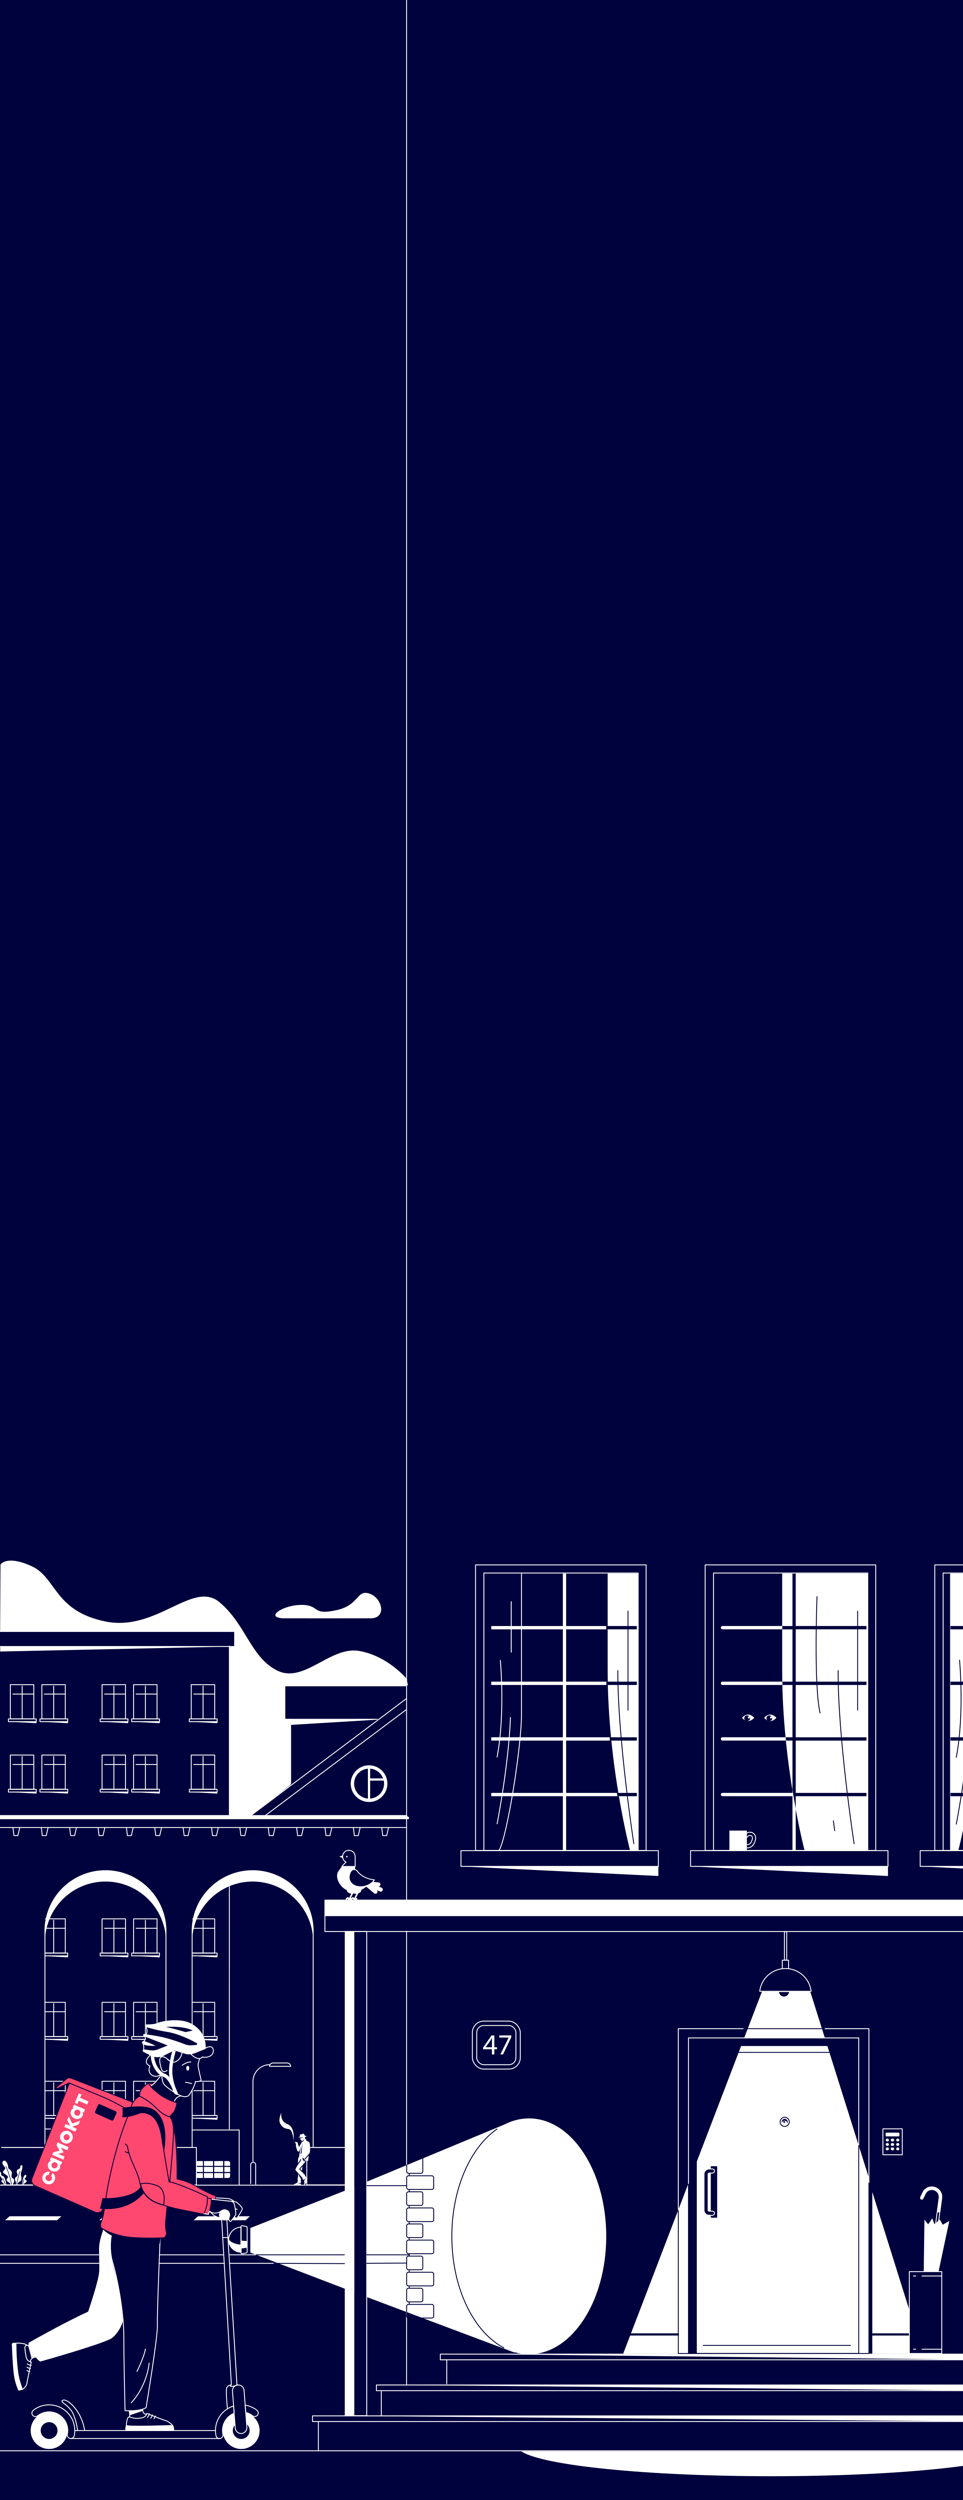 <svg id="Layer_1" data-name="Layer 1" xmlns="http://www.w3.org/2000/svg" xmlns:xlink="http://www.w3.org/1999/xlink" viewBox="0 0 1098.52 2851"><defs><style>.cls-1,.cls-11,.cls-3,.cls-6,.cls-8{fill:none;}.cls-2{fill:#00023d;}.cls-3,.cls-8{stroke:#fff;}.cls-3,.cls-6{stroke-linecap:round;stroke-linejoin:round;}.cls-4{fill:#fff;}.cls-5{clip-path:url(#clip-path);}.cls-11,.cls-6{stroke:#00023d;}.cls-7{clip-path:url(#clip-path-2);}.cls-11,.cls-8{stroke-miterlimit:10;}.cls-9{clip-path:url(#clip-path-4);}.cls-10{clip-path:url(#clip-path-6);}.cls-12{fill:#ff486f;}.cls-13{clip-path:url(#clip-path-11);}</style><clipPath id="clip-path"><rect class="cls-1" x="-1096.48" y="1771" width="2195" height="1080"/></clipPath><clipPath id="clip-path-2"><polygon class="cls-1" points="642.08 1794.41 642.08 1854.25 560.38 1854.25 560.38 1858.03 642.08 1858.03 642.08 1917.68 560.38 1917.68 560.38 1921.46 642.08 1921.46 642.08 1981.11 560.38 1981.11 560.38 1984.88 642.08 1984.88 642.08 2044.53 560.38 2044.53 560.38 2048.31 642.08 2048.31 642.08 2109.72 645.79 2109.72 645.79 2048.31 727.49 2048.31 727.49 2044.53 645.79 2044.53 645.79 1984.88 727.49 1984.88 727.49 1981.11 645.79 1981.11 645.79 1921.46 727.49 1921.46 727.49 1917.68 645.79 1917.68 645.79 1858.03 727.49 1858.03 727.49 1854.25 645.79 1854.25 645.79 1794.41 642.08 1794.41"/></clipPath><clipPath id="clip-path-4"><path class="cls-1" d="M904,1794.41v59.85H824.2a1.89,1.89,0,1,0,0,3.78H904v59.65H824.2a1.89,1.89,0,1,0,0,3.78H904v59.65H824.2a1.89,1.89,0,1,0,0,3.78H904v59.65H824.2a1.89,1.89,0,1,0,0,3.78H904v61.41h3.7v-61.41h81.7v-3.78h-81.7v-59.65h81.7v-3.78h-81.7v-59.65h81.7v-3.78h-81.7V1858h81.7v-3.78h-81.7v-59.85Z"/></clipPath><clipPath id="clip-path-6"><path class="cls-1" d="M1084.24,2048.31h14.28v-3.78h-14.28Zm0-63.43h14.28v-3.78h-14.28Zm0-63.43h14.28v-3.78h-14.28Zm0-63.43h14.28v-3.78h-14.28Z"/></clipPath><clipPath id="clip-path-11"><rect class="cls-1" x="-1096.48" y="1172" width="2195" height="1679"/></clipPath></defs><title>1Artboard 1</title><rect class="cls-2" width="1098.52" height="2851"/><rect class="cls-3" x="11.8" y="2188.17" width="26.74" height="39.02"/><rect class="cls-3" x="9.62" y="2227.21" width="31.7" height="3.13"/><line class="cls-3" x1="14.67" y1="2198.91" x2="38.27" y2="2198.91"/><line class="cls-3" x1="25.28" y1="2226.98" x2="25.28" y2="2189.76"/><polygon class="cls-4" points="41.61 2232.08 41.61 2230.34 9.62 2230.34 41.61 2232.08"/><rect class="cls-3" x="47.75" y="2188.17" width="26.74" height="39.02"/><rect class="cls-3" x="45.57" y="2227.21" width="31.7" height="3.13"/><line class="cls-3" x1="50.63" y1="2198.91" x2="74.22" y2="2198.91"/><line class="cls-3" x1="61.23" y1="2226.98" x2="61.23" y2="2189.76"/><polygon class="cls-4" points="77.56 2232.08 77.56 2230.34 45.58 2230.34 77.56 2232.08"/><rect class="cls-3" x="116.43" y="2188.17" width="26.74" height="39.02"/><rect class="cls-3" x="114.25" y="2227.21" width="31.7" height="3.13"/><line class="cls-3" x1="119.3" y1="2198.91" x2="142.9" y2="2198.91"/><line class="cls-3" x1="129.91" y1="2226.98" x2="129.91" y2="2189.76"/><polygon class="cls-4" points="146.24 2232.08 146.24 2230.34 114.25 2230.34 146.24 2232.08"/><rect class="cls-3" x="152.39" y="2188.17" width="26.74" height="39.02"/><rect class="cls-3" x="150.21" y="2227.21" width="31.7" height="3.13"/><line class="cls-3" x1="155.26" y1="2198.91" x2="178.85" y2="2198.91"/><line class="cls-3" x1="165.87" y1="2226.98" x2="165.87" y2="2189.76"/><polygon class="cls-4" points="182.2 2232.08 182.2 2230.34 150.21 2230.34 182.2 2232.08"/><rect class="cls-3" x="218.16" y="2188.17" width="26.74" height="39.02"/><rect class="cls-3" x="215.98" y="2227.21" width="31.7" height="3.13"/><line class="cls-3" x1="221.03" y1="2198.91" x2="244.62" y2="2198.91"/><line class="cls-3" x1="231.64" y1="2226.98" x2="231.64" y2="2189.76"/><polygon class="cls-4" points="247.96 2232.08 247.96 2230.34 215.98 2230.34 247.96 2232.08"/><rect class="cls-3" x="11.8" y="2283.34" width="26.74" height="39.02"/><rect class="cls-3" x="9.62" y="2322.38" width="31.7" height="3.14"/><line class="cls-3" x1="14.67" y1="2294.08" x2="38.27" y2="2294.08"/><line class="cls-3" x1="25.28" y1="2322.15" x2="25.28" y2="2284.93"/><polygon class="cls-4" points="41.61 2327.26 41.61 2325.52 9.62 2325.52 41.61 2327.26"/><rect class="cls-3" x="47.75" y="2283.34" width="26.74" height="39.02"/><rect class="cls-3" x="45.57" y="2322.38" width="31.7" height="3.14"/><line class="cls-3" x1="50.63" y1="2294.08" x2="74.22" y2="2294.08"/><line class="cls-3" x1="61.23" y1="2322.15" x2="61.23" y2="2284.93"/><polygon class="cls-4" points="77.56 2327.26 77.56 2325.52 45.58 2325.52 77.56 2327.26"/><rect class="cls-3" x="116.43" y="2283.34" width="26.74" height="39.02"/><rect class="cls-3" x="114.25" y="2322.38" width="31.7" height="3.14"/><line class="cls-3" x1="119.3" y1="2294.08" x2="142.9" y2="2294.08"/><line class="cls-3" x1="129.91" y1="2322.15" x2="129.91" y2="2284.93"/><polygon class="cls-4" points="146.24 2327.26 146.24 2325.52 114.25 2325.52 146.24 2327.26"/><rect class="cls-3" x="152.39" y="2283.34" width="26.74" height="39.02"/><rect class="cls-3" x="150.21" y="2322.38" width="31.7" height="3.14"/><line class="cls-3" x1="155.26" y1="2294.08" x2="178.85" y2="2294.08"/><line class="cls-3" x1="165.87" y1="2322.15" x2="165.87" y2="2284.93"/><polygon class="cls-4" points="182.2 2327.26 182.2 2325.52 150.21 2325.52 182.2 2327.26"/><rect class="cls-3" x="218.16" y="2283.34" width="26.74" height="39.02"/><rect class="cls-3" x="215.98" y="2322.38" width="31.7" height="3.14"/><line class="cls-3" x1="221.03" y1="2294.08" x2="244.62" y2="2294.08"/><line class="cls-3" x1="231.64" y1="2322.15" x2="231.64" y2="2284.93"/><polygon class="cls-4" points="247.96 2327.26 247.96 2325.52 215.98 2325.52 247.96 2327.26"/><rect class="cls-3" x="11.8" y="2373.37" width="26.74" height="39.02"/><rect class="cls-3" x="9.62" y="2412.41" width="31.7" height="3.13"/><line class="cls-3" x1="14.67" y1="2384.11" x2="38.27" y2="2384.11"/><line class="cls-3" x1="25.28" y1="2412.18" x2="25.28" y2="2374.96"/><polygon class="cls-4" points="41.61 2417.28 41.61 2415.55 9.62 2415.55 41.61 2417.28"/><rect class="cls-3" x="47.75" y="2373.37" width="26.74" height="39.02"/><rect class="cls-3" x="45.57" y="2412.41" width="31.7" height="3.13"/><line class="cls-3" x1="50.63" y1="2384.11" x2="74.22" y2="2384.11"/><line class="cls-3" x1="61.23" y1="2412.18" x2="61.23" y2="2374.96"/><polygon class="cls-4" points="77.56 2417.28 77.56 2415.55 45.58 2415.55 77.56 2417.28"/><rect class="cls-3" x="116.43" y="2373.37" width="26.74" height="39.02"/><rect class="cls-3" x="114.25" y="2412.41" width="31.7" height="3.13"/><line class="cls-3" x1="119.3" y1="2384.11" x2="142.9" y2="2384.11"/><line class="cls-3" x1="129.91" y1="2412.18" x2="129.91" y2="2374.96"/><polygon class="cls-4" points="146.24 2417.28 146.24 2415.55 114.25 2415.55 146.24 2417.28"/><rect class="cls-3" x="152.39" y="2373.37" width="26.74" height="39.02"/><rect class="cls-3" x="150.21" y="2412.41" width="31.7" height="3.13"/><line class="cls-3" x1="155.26" y1="2384.11" x2="178.85" y2="2384.11"/><line class="cls-3" x1="165.87" y1="2412.18" x2="165.87" y2="2374.96"/><polygon class="cls-4" points="182.2 2417.28 182.2 2415.55 150.21 2415.55 182.2 2417.28"/><rect class="cls-3" x="218.16" y="2373.37" width="26.74" height="39.02"/><rect class="cls-3" x="215.98" y="2412.41" width="31.7" height="3.13"/><line class="cls-3" x1="221.03" y1="2384.11" x2="244.62" y2="2384.11"/><line class="cls-3" x1="231.64" y1="2412.18" x2="231.64" y2="2374.96"/><polygon class="cls-4" points="247.96 2417.28 247.96 2415.55 215.98 2415.55 247.96 2417.28"/><rect class="cls-2" x="199.96" y="2182.76" width="19.45" height="237.52"/><rect class="cls-2" x="5.48" y="2182.76" width="45.93" height="237.52"/><g class="cls-5"><path class="cls-2" d="M559.94,2110h9.43s25.51-97.18,25.51-204.71V1794.34H559.94Z"/><polygon class="cls-4" points="991.7 2485.22 924.3 2271.11 869.08 2271.37 710.84 2684.16 991.7 2684.16 991.7 2485.22"/><polygon class="cls-4" points="995.05 2684.16 1052.93 2684.16 995.05 2499.63 995.05 2684.16"/><rect class="cls-2" x="672.8" y="2660.85" width="101.63" height="2.47"/><rect class="cls-2" x="994.73" y="2660.85" width="101.63" height="2.47"/><rect class="cls-2" x="785.36" y="2323.97" width="9.5" height="359.84"/><rect class="cls-2" x="785.36" y="2323.76" width="193.94" height="9.42"/><path class="cls-4" d="M463.94,1914.39S442,1888,409.32,1882.61s-62.68,37.61-93.12,22.39-35.37-52.38-65.81-77.9-71.63,34-130.28,21.94-55.52-50.14-84.17-63.12S.58,1784.11.58,1784.11l-.45,76.08,267.72.48v17h-6.27v192.6h25.07l44.77-35V1960.5l-6.27-.45V1922H465.28Z"/><path class="cls-4" d="M322.92,1845.45c1.41.08,81,0,99.83,0s13.43-23.28-1.34-28.2-11.19,13-37.16,18.8-20.59-3.13-33.58-5.37c-22.06-3.8-51.48,13.43-27.76,14.77"/><path class="cls-2" d="M898,2419.64a2.89,2.89,0,1,1-2.89-2.89,2.89,2.89,0,0,1,2.89,2.89"/><path class="cls-4" d="M728.12,2110H718.7s-25.51-97.18-25.51-204.71V1794.34h34.94Z"/><rect class="cls-3" x="525.82" y="2110.4" width="225.19" height="17.94"/><polygon class="cls-4" points="751.01 2128.34 525.82 2128.34 751.01 2139.3 751.01 2128.34"/><rect class="cls-3" x="370.65" y="2166.74" width="983.5" height="35.88"/><path class="cls-3" d="M925.28,2270.76a29.54,29.54,0,0,0-58.64,0Z"/><polyline class="cls-3" points="785.36 2490.77 785.36 2323.97 979.58 2323.97 979.58 2460.41"/><polyline class="cls-6" points="979.58 2446.74 979.58 2683.81 785.36 2683.81 785.36 2490.77"/><polyline class="cls-3" points="940.38 2313.42 991.19 2313.42 991.19 2489.69"/><line class="cls-6" x1="847.69" y1="2313.42" x2="940.38" y2="2313.42"/><polyline class="cls-3" points="773.76 2519.43 773.76 2313.42 847.69 2313.42"/><rect class="cls-2" x="551.98" y="1793.81" width="7.78" height="316.42"/><rect class="cls-3" x="551.98" y="1793.81" width="175.98" height="316.42"/><rect class="cls-3" x="542.47" y="1784.53" width="194.55" height="325.7"/><rect class="cls-3" x="1007.16" y="2427.62" width="22.08" height="29.57"/><path class="cls-4" d="M1025.25,2436.21H1011a.68.68,0,0,1-.68-.68v-2.88a.68.68,0,0,1,.68-.68h14.25a.68.68,0,0,1,.68.68v2.88a.68.68,0,0,1-.68.68"/><path class="cls-4" d="M1012.55,2442h-.65a1.58,1.58,0,0,1,0-3.15h.65a1.58,1.58,0,0,1,0,3.15"/><path class="cls-4" d="M1012.55,2447h-.65a1.58,1.58,0,0,1,0-3.15h.65a1.58,1.58,0,0,1,0,3.15"/><path class="cls-4" d="M1012.55,2452.09h-.65a1.58,1.58,0,0,1,0-3.15h.65a1.58,1.58,0,0,1,0,3.15"/><path class="cls-4" d="M1018.48,2442h-.65a1.58,1.58,0,1,1,0-3.15h.65a1.58,1.58,0,0,1,0,3.15"/><path class="cls-4" d="M1018.48,2447h-.65a1.58,1.58,0,1,1,0-3.15h.65a1.58,1.58,0,0,1,0,3.15"/><path class="cls-4" d="M1018.48,2452.09h-.65a1.58,1.58,0,1,1,0-3.15h.65a1.58,1.58,0,0,1,0,3.15"/><path class="cls-4" d="M1024.41,2442h-.65a1.58,1.58,0,0,1,0-3.15h.65a1.58,1.58,0,0,1,0,3.15"/><path class="cls-4" d="M1024.41,2447h-.65a1.58,1.58,0,0,1,0-3.15h.65a1.58,1.58,0,0,1,0,3.15"/><path class="cls-4" d="M1024.41,2452.09h-.65a1.58,1.58,0,0,1,0-3.15h.65a1.58,1.58,0,0,1,0,3.15"/><path class="cls-6" d="M895.14,2414.42a5.22,5.22,0,1,0,5.22,5.22A5.22,5.22,0,0,0,895.14,2414.42Zm0,8.11a2.89,2.89,0,1,1,2.89-2.89A2.89,2.89,0,0,1,895.14,2422.53Z"/><path class="cls-2" d="M812.72,2526.17h-3.82a5.82,5.82,0,0,1-5.81-5.81v-41.14a5.82,5.82,0,0,1,5.81-5.81h3.82a2.33,2.33,0,0,1,0,4.66h-3.82a1.16,1.16,0,0,0-1.16,1.15v41.14a1.16,1.16,0,0,0,1.16,1.15h3.82a2.33,2.33,0,0,1,0,4.66"/><path class="cls-2" d="M810.32,2473.13v-2.4a1,1,0,0,1,1-1h6.27a1,1,0,0,1,1,1v57.73a1,1,0,0,1-1,1h-6.27a1,1,0,0,1-1-1v-2.25"/><path class="cls-3" d="M812.72,2526.17h-3.82a5.82,5.82,0,0,1-5.81-5.81v-41.14a5.82,5.82,0,0,1,5.81-5.81h3.82a2.33,2.33,0,0,1,0,4.66h-3.82a1.16,1.16,0,0,0-1.16,1.15v41.14a1.16,1.16,0,0,0,1.16,1.15h3.82a2.33,2.33,0,0,1,0,4.66Z"/><path class="cls-3" d="M810.32,2473.13v-2.4a1,1,0,0,1,1-1h6.27a1,1,0,0,1,1,1v57.73a1,1,0,0,1-1,1h-6.27a1,1,0,0,1-1-1v-2.25"/><line class="cls-3" x1="810.32" y1="2520.93" x2="810.32" y2="2478.09"/><path class="cls-3" d="M1067.14,2549.3H1067a1.51,1.51,0,0,1-1.4-1.51,1.5,1.5,0,0,1,.06-.44c.28-1.61,2.36-16.81,5.63-41a8.38,8.38,0,0,0-15.89-4.67l-2.5,5.33a1.5,1.5,0,1,1-2.72-1.27l2.5-5.33a11.38,11.38,0,0,1,21.58,6.34c-1,7.45-2.4,17.76-3.56,26.2-.58,4.23-1.1,8-1.48,10.69-.19,1.36-.35,2.45-.46,3.2C1068.56,2548.16,1068.39,2549.3,1067.14,2549.3Zm1.45-1.52h0Z"/><polygon class="cls-4" points="1070.59 2590.57 1082.88 2532.73 1075.36 2537 1072.1 2530.98 1065.83 2536.24 1063.57 2529.72 1058.8 2536.49 1054.54 2531.23 1053.72 2590.57 1070.59 2590.57"/><path class="cls-4" d="M1064,2496.93a8.37,8.37,0,0,1,7.32,9.43c-.82,6.09-1.57,11.61-2.23,16.49h3c.78-5.71,1.55-11.45,2.18-16.09a11.38,11.38,0,0,0-21.58-6.34l-2.5,5.33a1.5,1.5,0,1,0,2.72,1.27l2.5-5.33a8.39,8.39,0,0,1,8.57-4.77"/><rect class="cls-2" x="1037.32" y="2590.44" width="36.99" height="93.37"/><rect class="cls-3" x="1037.32" y="2590.44" width="36.99" height="93.37"/><line class="cls-3" x1="1051.78" y1="2595.44" x2="1074.1" y2="2595.44"/><line class="cls-3" x1="1051.78" y1="2678.96" x2="1074.1" y2="2678.96"/><line class="cls-3" x1="1044.51" y1="2595.44" x2="1042" y2="2595.44"/><line class="cls-3" x1="1044.51" y1="2678.96" x2="1042" y2="2678.96"/><rect class="cls-3" x="502.26" y="2684.54" width="766.56" height="6.47"/><rect class="cls-3" x="429.37" y="2719.73" width="786.56" height="6.47"/><rect class="cls-3" x="356.47" y="2754.93" width="786.56" height="6.47"/><polygon class="cls-4" points="1101.83 2690.75 523.23 2684.28 1101.83 2684.28 1101.83 2690.75"/><polygon class="cls-4" points="1100.25 2725.94 429.36 2719.47 1100.25 2719.47 1100.25 2725.94"/><polygon class="cls-4" points="1100.35 2761.14 356.47 2754.67 1100.35 2754.67 1100.35 2761.14"/><path class="cls-2" d="M888.64,2271.62a5.75,5.75,0,0,0,11.43,0"/><polyline class="cls-3" points="899.52 2244.84 899.52 2235.34 892.39 2235.34 892.39 2244.84"/><rect class="cls-3" x="894.81" y="2202.83" width="2.61" height="32.38"/><rect class="cls-3" x="393.79" y="2202.61" width="24.55" height="552.17"/><polygon class="cls-4" points="727.49 1858.03 727.49 1854.25 645.79 1854.25 645.79 1794.41 642.08 1794.41 642.08 1854.25 560.38 1854.25 560.38 1858.03 642.08 1858.03 642.08 1917.68 560.38 1917.68 560.38 1921.46 642.08 1921.46 642.08 1981.11 560.38 1981.11 560.38 1984.88 642.08 1984.88 642.08 2044.53 560.38 2044.53 560.38 2048.31 642.08 2048.31 642.08 2109.72 645.79 2109.72 645.79 2048.31 727.49 2048.31 727.49 2044.53 645.79 2044.53 645.79 1984.88 727.49 1984.88 727.49 1981.11 645.79 1981.11 645.79 1921.46 727.49 1921.46 727.49 1917.68 645.79 1917.68 645.79 1858.03 727.49 1858.03"/><line class="cls-3" x1="363.17" y1="2794.54" x2="363.17" y2="2761.35"/><line class="cls-3" x1="509.65" y1="2718.32" x2="509.65" y2="2690.99"/><line class="cls-3" x1="434.96" y1="2754.47" x2="434.96" y2="2727.14"/><path class="cls-3" d="M896.52,2244.83h0Z"/><line class="cls-3" x1="-3.62" y1="2794.76" x2="1141.34" y2="2794.76"/><path class="cls-4" d="M594.51,2795.3c24,16.17,142.82,28.46,285.76,28.46S1142,2811.48,1166,2795.3Z"/><path class="cls-4" d="M394.73,2164.64l1.54-1.14a.9.9,0,0,1,1.2.12l.8.87h0c.29-.61.85-1.8,1.42-3,.48-1,.88-1.78,1.18-2.35.55-1.05.81-1.54,1.44-1.54a.9.9,0,0,1,.59,1.57c-.33.5-1.5,2.86-2.65,5.29h.7a.9.9,0,0,1,0,1.8h-3.19a.9.9,0,0,1-.84-.59l-.24-.27-.89.66a.9.9,0,1,1-1.07-1.44"/><path class="cls-4" d="M400.55,2164.64l1.54-1.14a.9.9,0,0,1,1.2.12l.8.87h0c.29-.61.85-1.8,1.42-3,.48-1,.88-1.78,1.18-2.35.56-1.05.81-1.54,1.44-1.54a.9.9,0,0,1,.59,1.57c-.33.5-1.5,2.86-2.65,5.29h.7a.9.9,0,1,1,0,1.8h-3.19a.89.89,0,0,1-.84-.59l-.24-.27-.89.66a.9.9,0,0,1-1.26-.18.9.9,0,0,1,.19-1.26"/><path class="cls-4" d="M395.47,2155c0,2.52,2.79,4.56,6.24,4.56s6.24-2,6.24-4.56-2.79-4.56-6.24-4.56-6.24,2-6.24,4.56"/><path class="cls-4" d="M399.8,2155c0,2.52,2.79,4.56,6.24,4.56s6.24-2,6.24-4.56-2.79-4.56-6.24-4.56-6.24,2-6.24,4.56"/><path class="cls-4" d="M385.73,2134.48a50.76,50.76,0,0,1,9-11,7.13,7.13,0,1,1,10.38-6.35v15.16l12.78,12.78,13.94,1.55a2.33,2.33,0,0,1-.05,4.65l3.42,1.35a2.33,2.33,0,1,1-1.71,4.34l-3.62-1.42a2.33,2.33,0,0,1-3.17,3.42l-8.93-7.5a23.24,23.24,0,0,1-15.33,5.52c-12.58,0-21.2-15.06-16.74-22.49"/><polygon class="cls-4" points="392.47 2119.41 386.92 2117.24 392.27 2115.35 392.47 2119.41"/><path class="cls-2" d="M390,2128.46a51.38,51.38,0,0,1,4.74-5,7.13,7.13,0,1,1,10.38-6.35v11.32Z"/><path class="cls-4" d="M394.78,2117.17a.85.85,0,1,0,.85-.85.86.86,0,0,0-.85.85"/><path class="cls-2" d="M419,2150c-8.32,3.47-17.26,1.05-19.95-5.4-1.43-3.43-.81-7.31,1.34-10.71a4.28,4.28,0,0,1,7-.29c4.38,5.75,11.55,9.28,19.78,10.13A19.47,19.47,0,0,1,419,2150"/><path class="cls-3" d="M390,2128.46a51.38,51.38,0,0,1,4.74-5,7.13,7.13,0,1,1,10.38-6.35v11.32Z"/><path class="cls-3" d="M419,2150c-8.32,3.47-17.26,1.05-19.95-5.4-1.43-3.43-.81-7.31,1.34-10.71a4.28,4.28,0,0,1,7-.29c4.38,5.75,11.55,9.28,19.78,10.13A19.47,19.47,0,0,1,419,2150Z"/><path class="cls-3" d="M392.56,2448.86H357.24V2202.25a69,69,0,1,0-138.07,0v246.61H189.33V2202.25a69,69,0,1,0-138.07,0v246.61H3.18"/><path class="cls-4" d="M189.39,2214.66a69,69,0,0,0-138.07,0v-12.41a69,69,0,0,1,138.07,0v12.41"/><path class="cls-4" d="M357.29,2214.66a69,69,0,0,0-138.07,0v-12.41a69,69,0,0,1,138.07,0v12.41"/><line class="cls-3" x1="-0.82" y1="2084.03" x2="463.69" y2="2084.03"/><line class="cls-3" x1="-0.82" y1="2070.71" x2="463.69" y2="2070.71"/><rect class="cls-3" x="184.27" y="2448.86" width="39.77" height="42.71"/><polyline class="cls-3" points="393.72 2491.57 349.97 2491.57 349.97 2448.86 393.72 2448.86"/><polyline class="cls-3" points="1.65 2448.86 55.4 2448.86 55.4 2491.57 1.65 2491.57"/><polyline class="cls-3" points="14.73 2084.03 15.91 2093.23 20.4 2093.23 22.52 2084.03"/><polyline class="cls-3" points="47.09 2084.03 48.27 2093.23 52.76 2093.23 54.88 2084.03"/><polyline class="cls-3" points="79.45 2084.03 80.63 2093.23 85.12 2093.23 87.24 2084.03"/><polyline class="cls-3" points="111.81 2084.03 112.99 2093.23 117.48 2093.23 119.6 2084.03"/><polyline class="cls-3" points="144.17 2084.03 145.35 2093.23 149.84 2093.23 151.96 2084.03"/><polyline class="cls-3" points="176.54 2084.03 177.72 2093.23 182.2 2093.23 184.32 2084.03"/><polyline class="cls-3" points="208.9 2084.03 210.08 2093.23 214.56 2093.23 216.69 2084.03"/><polyline class="cls-3" points="241.26 2084.03 242.44 2093.23 246.92 2093.23 249.05 2084.03"/><polyline class="cls-3" points="273.62 2084.03 274.8 2093.23 279.28 2093.23 281.41 2084.03"/><polyline class="cls-3" points="305.98 2084.03 307.16 2093.23 311.64 2093.23 313.77 2084.03"/><polyline class="cls-3" points="338.34 2084.03 339.52 2093.23 344.01 2093.23 346.13 2084.03"/><polyline class="cls-3" points="370.7 2084.03 371.88 2093.23 376.37 2093.23 378.49 2084.03"/><polyline class="cls-3" points="403.06 2084.03 404.24 2093.23 408.73 2093.23 410.85 2084.03"/><polyline class="cls-3" points="435.42 2084.03 436.61 2093.23 441.09 2093.23 443.21 2084.03"/><path class="cls-4" d="M466.06,2071.93a2.38,2.38,0,0,1-1.28-.77,2.46,2.46,0,0,1-.43-.61,1.56,1.56,0,0,1-.16-.67H0v4.61H466.47v-2.55a1.74,1.74,0,0,1-.41,0"/><line class="cls-3" x1="0.19" y1="2491.86" x2="392.83" y2="2491.86"/><line class="cls-3" x1="0.19" y1="2571.31" x2="392.83" y2="2571.31"/><line class="cls-3" x1="0.19" y1="2581" x2="392.83" y2="2581"/><line class="cls-3" x1="418.39" y1="2571.31" x2="462.58" y2="2571.31"/><line class="cls-3" x1="418.39" y1="2581" x2="462.56" y2="2581"/><polyline class="cls-3" points="0.17 1860.44 267.66 1860.44 267.66 1877.59 -0.31 1877.59"/><line class="cls-3" x1="261.64" y1="2069.73" x2="261.64" y2="1876.97"/><line class="cls-3" x1="261.6" y1="2427.84" x2="261.64" y2="2144.6"/><polyline class="cls-3" points="219.37 2428.97 272.82 2428.97 272.82 2491.6"/><line class="cls-3" x1="189.1" y1="2427.8" x2="51.68" y2="2427.8"/><line class="cls-3" x1="286.86" y1="2069.79" x2="463.14" y2="1937.38"/><line class="cls-3" x1="302.59" y1="2070.4" x2="463.14" y2="1949.79"/><line class="cls-3" x1="331.55" y1="2034.21" x2="331.55" y2="1961.38"/><polyline class="cls-3" points="430.34 1960.55 324.93 1960.55 324.93 1922.48 462.62 1922.48"/><path class="cls-4" d="M421,2013.1A20.9,20.9,0,1,0,441.9,2034,20.89,20.89,0,0,0,421,2013.1M419.69,2051a17.1,17.1,0,0,1,0-34.09Zm2.56-34.1A17.11,17.11,0,0,1,437,2028H422.25Zm0,34.11v-20.5h15.51a17.1,17.1,0,0,1-15.51,20.5"/><polygon class="cls-4" points="328.43 2531.87 387.62 2531.87 392.62 2527.34 333.43 2527.34 328.43 2531.87"/><polygon class="cls-4" points="463.93 2527.35 452.32 2527.35 447.33 2531.87 463.93 2531.87 463.93 2527.35"/><polygon class="cls-4" points="220.9 2531.87 280.1 2531.87 285.09 2527.34 225.9 2527.34 220.9 2531.87"/><polygon class="cls-4" points="113.38 2531.87 172.57 2531.87 177.57 2527.34 118.38 2527.34 113.38 2531.87"/><polygon class="cls-4" points="5.86 2531.87 65.05 2531.87 70.05 2527.34 10.85 2527.34 5.86 2531.87"/><rect class="cls-4" x="370.65" y="2167.08" width="983.5" height="17.97"/><rect class="cls-4" x="393.79" y="2202.61" width="10.36" height="552.17"/><polyline class="cls-6" points="991.19 2489.48 991.19 2683.81 773.76 2683.81 773.76 2521.11"/></g><g class="cls-7"><path class="cls-2" d="M498.28,2110h9.43s25.51-97.18,25.51-204.71V1794.34H498.28Z"/><path class="cls-2" d="M726.47,2110H717s-25.51-97.18-25.51-204.71V1794.34h34.94Z"/></g><g class="cls-5"><path class="cls-6" d="M723,2102.48s-18.62-121.24-18.21-197.38"/><line class="cls-6" x1="716.38" y1="1950.21" x2="716.38" y2="1837.24"/><path class="cls-8" d="M567,2080.14s13.24-67,15.31-122.07"/><line class="cls-8" x1="583.14" y1="1884.41" x2="583.14" y2="1826.07"/><path class="cls-8" d="M570.72,1893.1s5.79,61.24-3.73,110.9"/><path class="cls-4" d="M990.06,2110h-72.3s-25.51-97.18-25.51-204.71V1794.34h97.81Z"/><rect class="cls-3" x="787.75" y="2110.4" width="225.19" height="17.94"/><polygon class="cls-4" points="1012.94 2128.34 787.75 2128.34 1012.94 2139.3 1012.94 2128.34"/><rect class="cls-3" x="813.91" y="1793.81" width="175.98" height="316.42"/><rect class="cls-3" x="804.4" y="1784.53" width="194.55" height="325.7"/><path class="cls-4" d="M989.42,1858v-3.78h-81.7v-59.84H904v59.84H824.2a1.89,1.89,0,0,0,0,3.78H904v59.65H824.2a1.89,1.89,0,0,0,0,3.78H904v59.65H824.2a1.89,1.89,0,0,0,0,3.78H904v59.65H824.2a1.89,1.89,0,0,0,0,3.78H904v61.41h3.7v-61.41h81.7v-3.78h-81.7v-59.65h81.7v-3.78h-81.7v-59.65h81.7v-3.78h-81.7V1858Z"/></g><g class="cls-9"><path class="cls-2" d="M988.4,2110H917.89s-25.51-97.18-25.51-204.71V1794.34h96Z"/></g><g class="cls-5"><path class="cls-6" d="M974.29,2102.48s-18.62-121.24-18.21-197.38"/><line class="cls-6" x1="978.31" y1="1950.21" x2="978.31" y2="1837.24"/><path class="cls-4" d="M1083.8,2110h9.43s25.51-97.18,25.51-204.71V1794.34H1083.8Z"/><rect class="cls-3" x="1049.68" y="2110.4" width="225.19" height="17.94"/><polygon class="cls-4" points="1274.87 2128.34 1049.68 2128.34 1274.87 2139.3 1274.87 2128.34"/><rect class="cls-2" x="1075.84" y="1793.81" width="7.78" height="316.42"/><rect class="cls-3" x="1075.85" y="1793.81" width="175.98" height="316.42"/><rect class="cls-3" x="1066.33" y="1784.53" width="194.55" height="325.7"/><polygon class="cls-4" points="1251.35 1858.03 1251.35 1854.25 1169.65 1854.25 1169.65 1794.41 1165.94 1794.41 1165.94 1854.25 1084.24 1854.25 1084.24 1858.03 1165.94 1858.03 1165.94 1917.68 1084.24 1917.68 1084.24 1921.46 1165.94 1921.46 1165.94 1981.11 1084.24 1981.11 1084.24 1984.88 1165.94 1984.88 1165.94 2044.53 1084.24 2044.53 1084.24 2048.31 1165.94 2048.31 1165.94 2109.72 1169.65 2109.72 1169.65 2048.31 1251.35 2048.31 1251.35 2044.53 1169.65 2044.53 1169.65 1984.88 1251.35 1984.88 1251.35 1981.11 1169.65 1981.11 1169.65 1921.46 1251.35 1921.46 1251.35 1917.68 1169.65 1917.68 1169.65 1858.03 1251.35 1858.03"/></g><g class="cls-10"><path class="cls-2" d="M1083.8,2110h9.43s25.51-97.18,25.51-204.71V1794.34H1083.8Z"/></g><path class="cls-6" d="M1090.86,2080.14s13.24-67,15.31-122.07"/><path class="cls-6" d="M1094.59,1893.1s5.79,61.24-3.73,110.9"/><line class="cls-6" x1="970.2" y1="2674.6" x2="802.26" y2="2674.6"/><line class="cls-6" x1="970.2" y1="2340.43" x2="802.26" y2="2340.43"/><path class="cls-6" d="M932,1820.67s-3.94,99.82,3.44,132.77"/><line class="cls-6" x1="950.69" y1="2076.37" x2="952.16" y2="2087.68"/><rect class="cls-4" x="832.05" y="2087.51" width="19.91" height="22.75"/><path class="cls-3" d="M852.21,2107.27a11.37,11.37,0,0,1-1.92-.17l.61-3.6c3.91.66,6.41-1.72,7.43-7.07a2.93,2.93,0,0,0-4.87-2.64l-3.33,3.08-2.48-2.69,3.33-3.08a6.58,6.58,0,0,1,10.94,6C860.68,2103.67,857.19,2107.27,852.21,2107.27Z"/><path class="cls-4" d="M14.79,2491.12H13.53c-.85-4.23-3.16-14.48-6.72-21l-.27.15-.27.15c3.49,6.41,5.77,16.47,6.63,20.74h-.84a4.7,4.7,0,0,0-1.58-2.23c-1.59-1-3.67-2.09-2.75-3.93s2.34-2.25.41-4-5.84-3.09-4.34-5.18,2.67-2.5,2-3.92-4.59-4.85-2.42-7.26,5.34,1.59,5.84,5.76.92,2.17,3.17,4.76.33,4.59.84,7.1,2.58,1.17,2.92,4.34c.28,2.63-1.33,2.63-1.38,4.57"/><path class="cls-4" d="M24.52,2483.87c.16,3.43-1.34,3.17-3.17,4.59a3.2,3.2,0,0,0-1.23,2.65h-.69c.47-5.2,3.65-15.09,3.69-15.2l-.09,0-.21-.08-.29-.09c-.14.45-3.27,10.14-3.72,15.39H18a3.69,3.69,0,0,0,.15-2.57c-.5-1.75-1.59-2.92-.84-4.76s3.51-1.84,2.59-4.35-1.75-4.51,1.42-5.92.83-3.34,2.84-4.34,1.67,2.75.25,7-.08,4.26.09,7.68"/><path class="cls-4" d="M7.21,2491.12H6.36l-.19-.59a1,1,0,0,0,0-.13c0-.12-.08-.24-.12-.37a38.06,38.06,0,0,0-2.36-5.44v0c-.3-.62-.52-1-.55-1.1l-.07,0,0-.05-.15.15-.27.14a57,57,0,0,1,3.17,7.36H4.88l-.48-.56c-2.17-2.5-3.92-3.59-2.42-4s.5-1.59-1.83-5.26-.92-5.76.5-4.35,0,2.92,1.42,4.09,2-.25,3.42,3.34a31.8,31.8,0,0,1,1.74,6.74"/><path class="cls-4" d="M29.1,2489a12.32,12.32,0,0,0-2.37,2.15H26c.54-2.28,1.62-5.49,1.64-5.53l-.29-.1-.29-.1c-.06.18-1.16,3.42-1.68,5.73h-.48a59.87,59.87,0,0,1,1.56-7.33c1-3.26,3-5.1,3.51-2.93s-2.92,3.26-1.17,4.59,2.5,1.75.34,3.51"/><rect class="cls-4" x="86.17" y="2471.03" width="10.38" height="5.78"/><rect class="cls-4" x="97.76" y="2471.03" width="10.38" height="5.78"/><rect class="cls-4" x="86.17" y="2464.36" width="10.38" height="5.47"/><rect class="cls-4" x="74.75" y="2464.36" width="10.21" height="5.47"/><rect class="cls-4" x="74.75" y="2471.03" width="10.21" height="5.78"/><rect class="cls-4" x="66.65" y="2471.03" width="6.89" height="5.78"/><path class="cls-4" d="M125.39,2464.36H121v5.47h6.58v-3.26a2.2,2.2,0,0,0-2.2-2.2"/><rect class="cls-4" x="109.43" y="2471.03" width="10.22" height="5.78"/><rect class="cls-4" x="97.76" y="2464.36" width="10.38" height="5.47"/><path class="cls-4" d="M73.54,2478.09H66.65v3.37a2.2,2.2,0,0,0,2.2,2.2h4.69Z"/><path class="cls-4" d="M73.54,2464.36H68.85a2.2,2.2,0,0,0-2.2,2.2v3.26h6.89Z"/><rect class="cls-4" x="121.01" y="2471.03" width="6.58" height="5.78"/><path class="cls-4" d="M121,2478.09v5.57h4.38a2.2,2.2,0,0,0,2.2-2.2v-3.37Z"/><rect class="cls-4" x="109.43" y="2464.36" width="10.22" height="5.47"/><rect class="cls-4" x="86.17" y="2478.09" width="10.38" height="5.57"/><rect class="cls-4" x="109.43" y="2478.09" width="10.22" height="5.57"/><rect class="cls-4" x="74.75" y="2478.09" width="10.21" height="5.57"/><rect class="cls-4" x="97.76" y="2478.09" width="10.38" height="5.57"/><rect class="cls-4" x="223.74" y="2471.03" width="7.7" height="5.78"/><rect class="cls-4" x="232.65" y="2471.03" width="10.38" height="5.78"/><rect class="cls-4" x="223.74" y="2464.36" width="7.7" height="5.47"/><path class="cls-4" d="M260.29,2464.36h-4.38v5.47h6.58v-3.26a2.2,2.2,0,0,0-2.2-2.2"/><rect class="cls-4" x="244.32" y="2471.03" width="10.22" height="5.78"/><rect class="cls-4" x="232.65" y="2464.36" width="10.38" height="5.47"/><rect class="cls-4" x="255.91" y="2471.03" width="6.58" height="5.78"/><path class="cls-4" d="M255.91,2478.09v5.57h4.38a2.2,2.2,0,0,0,2.2-2.2v-3.37Z"/><rect class="cls-4" x="244.32" y="2464.36" width="10.22" height="5.47"/><rect class="cls-4" x="223.74" y="2478.09" width="7.7" height="5.57"/><rect class="cls-4" x="244.32" y="2478.09" width="10.22" height="5.57"/><rect class="cls-4" x="232.65" y="2478.09" width="10.38" height="5.57"/><rect class="cls-3" x="11.8" y="1921.12" width="26.74" height="39.02"/><rect class="cls-3" x="9.62" y="1960.16" width="31.7" height="3.13"/><line class="cls-3" x1="14.67" y1="1931.85" x2="38.27" y2="1931.85"/><line class="cls-3" x1="25.28" y1="1959.93" x2="25.28" y2="1922.71"/><polygon class="cls-4" points="41.61 1965.03 41.61 1963.29 9.62 1963.29 41.61 1965.03"/><rect class="cls-3" x="47.75" y="1921.12" width="26.74" height="39.02"/><rect class="cls-3" x="45.57" y="1960.16" width="31.7" height="3.13"/><line class="cls-3" x1="50.63" y1="1931.85" x2="74.22" y2="1931.85"/><line class="cls-3" x1="61.23" y1="1959.93" x2="61.23" y2="1922.71"/><polygon class="cls-4" points="77.56 1965.03 77.56 1963.29 45.58 1963.29 77.56 1965.03"/><rect class="cls-3" x="116.43" y="1921.12" width="26.74" height="39.02"/><rect class="cls-3" x="114.25" y="1960.16" width="31.7" height="3.13"/><line class="cls-3" x1="119.3" y1="1931.85" x2="142.9" y2="1931.85"/><line class="cls-3" x1="129.91" y1="1959.93" x2="129.91" y2="1922.71"/><polygon class="cls-4" points="146.24 1965.03 146.24 1963.29 114.25 1963.29 146.24 1965.03"/><rect class="cls-3" x="152.39" y="1921.12" width="26.74" height="39.02"/><rect class="cls-3" x="150.21" y="1960.16" width="31.7" height="3.13"/><line class="cls-3" x1="155.26" y1="1931.85" x2="178.85" y2="1931.85"/><line class="cls-3" x1="165.87" y1="1959.93" x2="165.87" y2="1922.71"/><polygon class="cls-4" points="182.2 1965.03 182.2 1963.29 150.21 1963.29 182.2 1965.03"/><rect class="cls-3" x="218.16" y="1921.12" width="26.74" height="39.02"/><rect class="cls-3" x="215.98" y="1960.16" width="31.7" height="3.13"/><line class="cls-3" x1="221.03" y1="1931.85" x2="244.62" y2="1931.85"/><line class="cls-3" x1="231.64" y1="1959.93" x2="231.64" y2="1922.71"/><polygon class="cls-4" points="247.96 1965.03 247.96 1963.29 215.98 1963.29 247.96 1965.03"/><rect class="cls-3" x="11.8" y="2001.39" width="26.74" height="39.02"/><rect class="cls-3" x="9.62" y="2040.43" width="31.7" height="3.13"/><line class="cls-3" x1="14.67" y1="2012.13" x2="38.27" y2="2012.13"/><line class="cls-3" x1="25.28" y1="2040.2" x2="25.28" y2="2002.98"/><polygon class="cls-4" points="41.61 2045.31 41.61 2043.57 9.62 2043.57 41.61 2045.31"/><rect class="cls-3" x="47.75" y="2001.39" width="26.74" height="39.02"/><rect class="cls-3" x="45.57" y="2040.43" width="31.7" height="3.13"/><line class="cls-3" x1="50.63" y1="2012.13" x2="74.22" y2="2012.13"/><line class="cls-3" x1="61.23" y1="2040.2" x2="61.23" y2="2002.98"/><polygon class="cls-4" points="77.56 2045.31 77.56 2043.57 45.58 2043.57 77.56 2045.31"/><rect class="cls-3" x="116.43" y="2001.39" width="26.74" height="39.02"/><rect class="cls-3" x="114.25" y="2040.43" width="31.7" height="3.13"/><line class="cls-3" x1="119.3" y1="2012.13" x2="142.9" y2="2012.13"/><line class="cls-3" x1="129.91" y1="2040.2" x2="129.91" y2="2002.98"/><polygon class="cls-4" points="146.24 2045.31 146.24 2043.57 114.25 2043.57 146.24 2045.31"/><rect class="cls-3" x="152.39" y="2001.39" width="26.74" height="39.02"/><rect class="cls-3" x="150.21" y="2040.43" width="31.7" height="3.13"/><line class="cls-3" x1="155.26" y1="2012.13" x2="178.85" y2="2012.13"/><line class="cls-3" x1="165.87" y1="2040.2" x2="165.87" y2="2002.98"/><polygon class="cls-4" points="182.2 2045.31 182.2 2043.57 150.21 2043.57 182.2 2045.31"/><rect class="cls-3" x="218.16" y="2001.39" width="26.74" height="39.02"/><rect class="cls-3" x="215.98" y="2040.43" width="31.7" height="3.13"/><line class="cls-3" x1="221.03" y1="2012.13" x2="244.62" y2="2012.13"/><line class="cls-3" x1="231.64" y1="2040.2" x2="231.64" y2="2002.98"/><polygon class="cls-4" points="247.96 2045.31 247.96 2043.57 215.98 2043.57 247.96 2045.31"/><path class="cls-3" d="M286,2490v-21.39a2.82,2.82,0,1,1,5.65,0v22.2"/><path class="cls-3" d="M307.87,2354.42h0a19.31,19.31,0,0,0-19.31,19.31v91"/><path class="cls-3" d="M331.51,2356.33h-24a3.79,3.79,0,0,1,3.8-3.79h16.43A3.8,3.8,0,0,1,331.51,2356.33Z"/><polygon class="cls-4" points="0.24 1883.31 261.58 1877.68 0.24 1877.68 0.24 1883.31"/><polygon class="cls-4" points="331.27 1967.01 430.96 1960.99 331.27 1960.99 331.27 1967.01"/><line class="cls-3" x1="419" y1="2492.48" x2="463.96" y2="2492.48"/><path class="cls-4" d="M561.14,2342.77v-5.9H551.06v-1.93l9.67-13.84h3.17v13.48h3v2.3h-3v5.9Zm0-8.21v-7.24q0-1.7.1-3.4h-.1c-.67,1.27-1.2,2.2-1.8,3.2l-5.3,7.37v.07Z"/><polygon class="cls-4" points="583.25 2321.09 583.25 2323.02 573.81 2342.77 570.77 2342.77 580.18 2323.59 580.18 2323.52 569.57 2323.52 569.57 2321.09 583.25 2321.09"/><line class="cls-6" x1="393.14" y1="2608.55" x2="393.14" y2="2498.37"/><rect class="cls-2" x="498.18" y="2660.85" width="178.63" height="2.47"/><line class="cls-3" x1="463.78" y1="2177.38" x2="463.78" y2="-4"/><line class="cls-3" x1="463.78" y1="2638.62" x2="463.78" y2="2202.21"/><line class="cls-3" x1="463.78" y1="2719.17" x2="463.78" y2="2635.31"/><rect class="cls-3" x="538.83" y="2304.79" width="54.69" height="54.69" rx="13.07" ry="13.07"/><rect class="cls-3" x="543.83" y="2309.79" width="44.69" height="44.69" rx="8.07" ry="8.07"/><path class="cls-8" d="M594.88,1794.34v160.37c0,37.65-16.39,139.75-25.51,155.29"/><g class="cls-5"><path class="cls-4" d="M691.55,2550.21c0,74.28-39.43,134.49-88.06,134.49s-88.06-60.21-88.06-134.49,39.43-134.49,88.06-134.49,88.06,60.21,88.06,134.49"/><path class="cls-4" d="M584.69,2418.82l-166.05,69v131.74l168.23,63.2,30.4-74.93c22.55-125.3-32.58-189-32.58-189"/><polygon class="cls-4" points="404.19 2493.88 285.55 2540.75 285.55 2568.73 404.19 2614.07 404.19 2493.88"/><path class="cls-6" d="M574.73,2677.37c-34.52-18.2-59.31-68.26-59.31-127.15,0-54.35,21.11-101.16,51.49-122.37"/><rect class="cls-6" x="463.89" y="2627.83" width="30.85" height="15.55" rx="2.07" ry="2.07"/><rect class="cls-6" x="463.89" y="2609.42" width="18.41" height="15.55" rx="2.07" ry="2.07"/><line class="cls-6" x1="466.81" y1="2625.11" x2="466.81" y2="2627.44"/><line class="cls-6" x1="466.81" y1="2643.57" x2="466.81" y2="2645.89"/><rect class="cls-6" x="463.89" y="2591.16" width="30.85" height="15.56" rx="2.07" ry="2.07"/><rect class="cls-6" x="463.89" y="2572.76" width="18.41" height="15.55" rx="2.07" ry="2.07"/><line class="cls-6" x1="466.81" y1="2588.45" x2="466.81" y2="2590.77"/><line class="cls-6" x1="466.81" y1="2606.9" x2="466.81" y2="2609.23"/><rect class="cls-6" x="463.89" y="2554.5" width="30.85" height="15.55" rx="2.07" ry="2.07"/><path class="cls-6" d="M466,2536.09h14.26a2.07,2.07,0,0,1,2.07,2.07v11.41a2.08,2.08,0,0,1-2.08,2.08H466a2.07,2.07,0,0,1-2.07-2.07v-11.41A2.07,2.07,0,0,1,466,2536.09Z"/><line class="cls-6" x1="466.81" y1="2551.78" x2="466.81" y2="2554.1"/><line class="cls-6" x1="466.81" y1="2570.24" x2="466.81" y2="2572.56"/><rect class="cls-6" x="463.89" y="2517.83" width="30.85" height="15.55" rx="2.07" ry="2.07"/><rect class="cls-6" x="463.89" y="2499.42" width="18.41" height="15.55" rx="2.07" ry="2.07"/><line class="cls-6" x1="466.81" y1="2515.11" x2="466.81" y2="2517.44"/><line class="cls-6" x1="466.81" y1="2533.57" x2="466.81" y2="2535.89"/><rect class="cls-6" x="463.89" y="2481.16" width="30.85" height="15.55" rx="2.07" ry="2.07"/><path class="cls-6" d="M482.3,2461.58v14.66a2.07,2.07,0,0,1-2.07,2.07H466a2.07,2.07,0,0,1-2.07-2.07v-7.35"/><line class="cls-6" x1="466.81" y1="2478.45" x2="466.81" y2="2480.77"/><line class="cls-6" x1="466.81" y1="2496.9" x2="466.81" y2="2499.23"/><line class="cls-6" x1="418.39" y1="2571.31" x2="466.74" y2="2571.31"/><line class="cls-6" x1="418.39" y1="2581" x2="463.41" y2="2580.69"/><line class="cls-6" x1="392.81" y1="2571.31" x2="292.11" y2="2571.31"/><line class="cls-6" x1="392.94" y1="2581.3" x2="312.53" y2="2581"/><line class="cls-6" x1="418.72" y1="2492.41" x2="463.96" y2="2492.41"/></g><g class="cls-5"><path class="cls-4" d="M337.39,2446.45c-.13.13,1.63,6.48,2.19,6.77a3.34,3.34,0,0,0,3.4-.34c1-1,1.53-4.77,1.53-4.77s-.08-5.49-.21-5.23-3.26,5.53-3.26,5.53l-1-3Z"/><path class="cls-4" d="M339.75,2446.58l.13-1.33-.26-1.71-1.54-1.12-1.24.73a4.56,4.56,0,0,0,0,1.07s.86.13.81.3a1.55,1.55,0,0,0,.3,1.67,1.75,1.75,0,0,0,1.84.39"/><path class="cls-4" d="M335.2,2491.12a.15.15,0,0,0,.1.23c.54.06,1.92.2,2.82.2h5.18a11,11,0,0,0-.15-1.48,3.24,3.24,0,0,0-.57-1.05,6.58,6.58,0,0,0-2.78-.3c-.84.3-2.93,1.61-3.66,1.75a1.52,1.52,0,0,0-.94.65"/><path class="cls-4" d="M347,2491.64s2-1.32,2.28-2.43,1.26-4.14,1.46-4.79a.15.15,0,0,0-.07-.17,4.39,4.39,0,0,0-1.44-.54,3.26,3.26,0,0,0-1.16.3s-1.37,1.3-1.28,2.18.74,3.47.33,4.08a1.64,1.64,0,0,0-.12,1.36"/><path class="cls-4" d="M342,2457.73l-.17.69a8.16,8.16,0,0,0-1.67,3.22c-.51,2-.17,20.45-.17,20.75s-.69,2.74-.69,2.74l.64,1.29-.86,2.14a7.56,7.56,0,0,0,2.57,1.37c1.07.17,2-1.67,1.72-2.19s-.47-1.5-.21-1.63,0-1.37.13-2.66,2-14.92,2.23-16.08,1.76-7.67,1.63-7.8-5.15-1.84-5.15-1.84"/><path class="cls-4" d="M345.33,2459.83s-3.22,4.42-5,7.63a68.05,68.05,0,0,0-3.34,6.39c-.17.6.86,1.76,1.46,2.4s4.46,5.27,5.32,6,1.37,1.46,1.33,1.93,1,1.71,1,1.71a21.27,21.27,0,0,1,2.49-1.37,1,1,0,0,0,.69-.77l-.17-1.54a6.92,6.92,0,0,1-1-.6c-.09-.13,0-1.16-.34-1.54a9.6,9.6,0,0,1-1.71-1.67,44.58,44.58,0,0,0-2.79-3.56c-.69-.69-1.33-1.24-1.33-1.24s4.89-6.95,6.13-8.06a9.68,9.68,0,0,0,2.19-3.73,3.54,3.54,0,0,0-.17-2l-7.63-1.8Z"/><polygon class="cls-2" points="347.34 2462.1 345.63 2463.82 344.98 2460.9 345.37 2460.13 347.34 2462.1"/><polygon class="cls-4" points="348.03 2461.89 347.56 2462.45 345.11 2460.17 345.33 2459.83 348.03 2461.89"/><path class="cls-4" d="M350.43,2442.16a4,4,0,0,0-2.1,3.77c.3,2.23,1.37,6.9,1.37,6.9l-4.37,7,2.91,2.23s4.76-6,5.19-7.55.39-8.53-.17-10.16-1.2-2.45-2.83-2.19"/><path class="cls-4" d="M348.33,2464.12a27.75,27.75,0,0,0,3.26-.13c0-.13.69-7.5.64-9.56s.09-12-.73-12.26a13.17,13.17,0,0,1-2.32-1.46l.21-1.59-4.46,3.47-.81-.73.13,1.93s-1.76,9.26-2.32,11.06a23.35,23.35,0,0,0-.73,4.37,2.18,2.18,0,0,0,.6-.82,6.51,6.51,0,0,1,.34-.73l5,1.41Z"/><path class="cls-4" d="M345.64,2442.43s0,0,0,0,0,0,0,0"/><path class="cls-4" d="M348.93,2439.8s-3,2.33-3.29,2.63a7.42,7.42,0,0,0-.57-1.13s-.77.39-1.16-.21-.77-1.33-.77-1.33a1.33,1.33,0,0,1-.6-.13c-.11-.08-.06-.71-.12-1.26a1.41,1.41,0,0,0-.22-.71l0,0c-.35-.5,0-1.83,0-2,.81-1.93,4.84-1.37,5-1.2s.86,4.16.94,4.63.77.73.77.73"/><path class="cls-4" d="M339.88,2437.53s2.06,0,5-.13,4.59-.94,4.93-1.33-2.06-.56-2.06-.56-.69-1.46-.9-1.93a1.2,1.2,0,0,0-1.67-.3c-.47.43-.81.81-1.37.64s-1.11-.51-1.33,0-.43,3-.6,3-2.06.3-2,.6"/><path class="cls-2" d="M346.39,2437.36a18.94,18.94,0,0,1-4,1,1.39,1.39,0,0,0-.23-.71l-.11-.18Z"/><polygon class="cls-2" points="345.2 2443.6 343.98 2455.41 342.92 2456.79 343 2454.75 345.2 2443.6"/><path class="cls-11" d="M347.56,2462.45c.17-.29,6.55-7.49,6.55-7.49"/><path class="cls-11" d="M347.1,2467.37c-.08.57-5.41,5.77-5.2,6.18s2.7,2.53,3.5,3.43"/><path class="cls-11" d="M338.29,2469.77c1-1,4.8-6.8,4.8-6.8l-.33-.65"/><path class="cls-11" d="M349,2464.28c-.16,0-2.2-.24-2.2-.24l-.08-1.79"/><polygon class="cls-2" points="346.91 2485.6 349.19 2483.97 346.5 2487.31 346.91 2485.6"/><path class="cls-2" d="M339.42,2488.93a10.45,10.45,0,0,0,3.42.57c1.22-.16.57.9.57.9s-3-.65-4-1.47"/><path class="cls-2" d="M343.74,2482.21s-4.07-4.59-4.15-4.51a2.79,2.79,0,0,0,.41,1.3c.24.41,3.5,6.27,3.5,6.27Z"/><path class="cls-2" d="M345.07,2441.3l.07-.06a13.69,13.69,0,0,0,1.33-1.19,1.32,1.32,0,0,0,.1-.77,2.66,2.66,0,0,1,.26.87c0,.49-1.64,2.18-1.64,2.18"/><path class="cls-2" d="M342.26,2453.45s1.25-6.88,1.21-6.56-2.13,6.6-2.13,6.6Z"/><path class="cls-4" d="M334.84,2440.89s-.6-12.4-5.56-13-7.61-2.17-9.81-6.62S321,2409,321,2409s-2.11,9.84,6.93,13.27,6.93,18.58,6.93,18.58"/><polygon class="cls-4" points="335.99 2442.51 336.11 2442.16 338.96 2443.04 338.83 2443.39 335.99 2442.51"/><path class="cls-12" d="M336.2,2442.21a.24.24,0,1,1-.32-.14.24.24,0,0,1,.32.14"/></g><g class="cls-5"><path class="cls-2" d="M13.68,2676.73c0,1,.79,20.95,2.15,31.13a65.42,65.42,0,0,0,4.87,17.61s.2.77,1.75.58a20,20,0,0,0,3.78-1l0,0,0,0c.17-.12,4.35-3,5-7.28.57-4,4.87-23.84,4.91-24a.51.51,0,0,0-.08-.4.5.5,0,0,0-.37-.2,6,6,0,0,1-.71-.13.48.48,0,0,0,.17-.32c0-.15.54-3.53,5.68-4.24a.3.3,0,0,0,.13,0,18.94,18.94,0,0,0,4.71,4.61.53.53,0,0,0,.27.08l.13,0c4.84-1.29,64.77-18.35,79.46-25.47,5.95-2.89,12.76-12.66,14.44-20.32.51,6.28.81,12.44.81,18.24,0,30.36,1.36,83.06,1.37,83.59a.51.51,0,0,0,.47.49c.22,0,1.92.12,4.36.13a40.67,40.67,0,0,1,.54,6.2,1.91,1.91,0,0,0-1.9,1c-1.76,2.73-2,8.66-2,9.18l-.67,3.33a2.43,2.43,0,0,0,.42,1.88H97a.35.35,0,0,0,0-.1c-2.8-17.59-13.34-29.52-19.74-33.24-2.3-1.34-4.21-1.78-5.55-1.28-.59.22-1.38.6-1.51,1.36-.17,1.1,1.12,2.14,3.27,3.87,2.81,2.25,7.05,5.66,9.34,10.75a64.39,64.39,0,0,1,5.07,18.64H85.75a29.8,29.8,0,0,0-48-23.1,4.49,4.49,0,0,0,4.52,7.68,21,21,0,1,0,34,21.16,4.5,4.5,0,0,0,3.58,4.26,4.69,4.69,0,0,0,.91.09H251.13a.52.52,0,0,0,.38-.17,4.5,4.5,0,0,0,3.3-4.2,21,21,0,1,0,34-21.16,4.45,4.45,0,0,0,1.78.39,4.48,4.48,0,0,0,4.47-5.06,4.44,4.44,0,0,0-1.71-3,29.55,29.55,0,0,0-13.16-5.77l-1.26-16.57a7.16,7.16,0,0,0-7.11-6.59,6.06,6.06,0,0,0-.85.05l-.17,0L260.84,2557a11.84,11.84,0,0,0,.78,2.43,14.8,14.8,0,0,0,12.7,9.29v.11a1.75,1.75,0,0,0,.65,1.36,1.71,1.71,0,0,0,1.11.4,2.09,2.09,0,0,0,.35,0l4.6-.92a1.77,1.77,0,0,0,1.41-1.73v-27.71a1.76,1.76,0,0,0-1.41-1.73l-4.6-.92a1.76,1.76,0,0,0-2.11,1.72v.11a14.79,14.79,0,0,0-13.7,14l-.09-1.35a.49.49,0,0,0,.27-.43.53.53,0,0,0-.32-.47l-1.22-19.88a6.35,6.35,0,0,0,1.31-1,4.21,4.21,0,0,0,1.55,3.22,1.55,1.55,0,0,0,.77.23,1.3,1.3,0,0,0,1-.52c.12-.16,2-2.5,3.49-4.59a3.19,3.19,0,0,0,2.67,1.09h.38a.5.5,0,0,0,.37-.21c.61-.86,6-8.48,6.09-10.67.12-2.49-6.16-7.71-7.5-8.28a10.34,10.34,0,0,0-2.19-.57,13.24,13.24,0,0,0-8.17-3.45c-4.37-.35-10.62-.6-12.54-.67l.42-1.45a.49.49,0,0,0-.3-.61A146.88,146.88,0,0,1,224.5,2493a71.45,71.45,0,0,0-22-8.54c.05-4.81.31-44.5-4.22-58.2-.74-8.33-3.05-11.49-4.05-12.48.74-.76,2.48-2.59,4.29-4.87,2.46-3.08,3.25-10.29,3.28-10.6a.5.5,0,0,0-.39-.54s-.95-.22-2.49-.74a11.41,11.41,0,0,1,7.7-6.38,13.27,13.27,0,0,0,4.42.86,6.76,6.76,0,0,0,4.14-1.23c1.18-.88,7.29-10.49,8.12-16.05,4.35.53,6.34-1.64,6.43-1.74a.49.49,0,0,0,.11-.45c0-.14-3.48-14.45-3.48-17.1s1.69-6.5,1.71-6.54a.49.49,0,0,0-.08-.52,5.09,5.09,0,0,0,3-1.67,12.13,12.13,0,0,0,10.16-2,6.88,6.88,0,0,0,2.51-6.64,4.29,4.29,0,0,0-2.34-3.62c-2-.93-4.87,0-6.87.92.25-4.64-.53-17.55-15.14-26.5-12.71-7.79-34.59-3.78-40.39-1.21-2.61,1.16-7.56,1.48-12.2,1.46a1.5,1.5,0,0,0-.84,2.7.51.51,0,0,0,0,.45c2.88,5.47.07,7.82,0,7.92s0,0,0,0l-1.3-.18a1.25,1.25,0,0,0-.59,2.4l.11,0a.48.48,0,0,0,.16.45,2.77,2.77,0,0,1,1.2,2.46,4.55,4.55,0,0,1-2,2.75,1.72,1.72,0,0,0-.77.51c-.2.12-.4.22-.59.32a.47.47,0,0,0-.27.33.51.51,0,0,0,.09.43,3.9,3.9,0,0,1,.3.43,1.77,1.77,0,0,0,.53,1,13.66,13.66,0,0,1,.58,6.38.45.45,0,0,0,0,.26,1.47,1.47,0,0,0,.16,2.51l7.17,3.7c-1.48,1.36-4.15,4.18-4.33,7-.22,3.28,2.79,5.06,4,5.65-.66,1.58-2.28,6.67,2.13,10.24,3.51,2.84,7.74,1.64,10.17.52a72.34,72.34,0,0,1-7.64,9,.51.51,0,0,0-.38-.27l-5.58-.62a.38.38,0,0,0-.18,0h0a.35.35,0,0,0-.14.06,44.34,44.34,0,0,0-7.34,6.59,12.36,12.36,0,0,0-2.6,8.65.47.47,0,0,0,.29.4c-.1,0-.17,0-.2,0a.5.5,0,0,0-.69-.16,24,24,0,0,0-6.74,6.79c-.77-.39-2.11-1-2.42-1.11l-68.17-26.57a4.59,4.59,0,0,0-4.75.67l-11.71,9.68a1,1,0,0,0,0,1.22h0a1,1,0,0,0,1.27.32l12.94-6.25L51,2445.89l-14.92,38a7.18,7.18,0,0,0,3.82,9.23L108,2523a7.24,7.24,0,0,0,2.85.59,7.12,7.12,0,0,0,6.63-4.57l1.1.06-3.68,21.37a.48.48,0,0,0,.2.5s.94.64,2.63,1.58c-.27.77-4,11.43-4.54,18.11-.31,3.72-.2,8.93-.08,14.43.1,4.8.21,9.75.08,14.55-.27,9.89-11.67,43.52-12.68,46.46-27.66,12.56-67.44,35.28-67.84,35.51a.51.51,0,0,0-.22.61l.48,1.22c-1.12.35-1.91.57-2.43.7a.79.79,0,0,0-.33-1.06,30.55,30.55,0,0,0-13.37-1.43,3.87,3.87,0,0,0-2.52.39c-1.37,1-.59,2.92-.59,4.68m149.39,70.17,3.31-.83s12.48-84.83,13.31-93.93,2.76-100.42,2.76-100.42l3.86.56s3.31-1.94,3.86-4.69-2.21-7.18-1.38-13,1.8-18.33,1.8-18.33l41,8.12,6.22.69.06-.12c.43-.83.65-1.74,1.14-2.55a.62.62,0,0,1,.68-.28.54.54,0,0,1,.2.1l.25-.89s4,6.45,8,6.89a5.85,5.85,0,0,1,4.64,2.6l11.09,188.31s-6.63.28-5.52,8.55a185.92,185.92,0,0,1,1.1,19.87s-12.14,4.41-13.52,24H198.45a13.19,13.19,0,0,0-6.28-9.35c-5.79-3.58-23.79-10-23.79-10l-.83,1.65s-3.38-.41-4.21-3.17-.27-3.86-.27-3.86"/><path class="cls-12" d="M246.62,2503.81A146.92,146.92,0,0,1,224.5,2493a71.44,71.44,0,0,0-22-8.54c0-4.81.31-44.5-4.22-58.2-.74-8.33-3.05-11.49-4.05-12.48.74-.76,2.48-2.59,4.29-4.87,2.46-3.08,3.25-10.29,3.28-10.6a.49.49,0,0,0-.39-.54s-1-.22-2.49-.74c0-.1.09-.19.14-.29a40,40,0,0,1-5.37-1.93,70.39,70.39,0,0,1-12.86-7.68c-1.5-1.09-3.07-2.08-4.57-3.17-1.24-.9-2.7-2-3.24-3.52h0a.53.53,0,0,1-.4-.23.47.47,0,0,1-.11-.21c0-.09,0-.18-.06-.27a3,3,0,0,1-.06-.41.66.66,0,0,1,0-.12,1,1,0,0,1,0-.26.88.88,0,0,1,.2-.34.84.84,0,0,1,.34-.2h.06a3.78,3.78,0,0,1,1.46-1.63,6.52,6.52,0,0,0,1.39-1,1.24,1.24,0,0,0,.31-1c-.4.42-.81.83-1.2,1.2a.51.51,0,0,0-.38-.27l-5.58-.62a.37.37,0,0,0-.18,0h0a.35.35,0,0,0-.14.06,44.26,44.26,0,0,0-7.34,6.59,12.36,12.36,0,0,0-2.6,8.65.47.47,0,0,0,.29.4c-.1,0-.17,0-.2,0a.49.49,0,0,0-.69-.16,24,24,0,0,0-6.74,6.79c-.77-.39-2.11-1-2.42-1.11l-68.17-26.57a4.59,4.59,0,0,0-4.75.67l-11.71,9.68a1,1,0,0,0,0,1.22,0,0,0,0,1,0,0,1,1,0,0,0,1.27.32l12.94-6.25L51,2445.89l-14.92,38a7.18,7.18,0,0,0,3.82,9.23L108,2523a7.26,7.26,0,0,0,2.85.59,7.12,7.12,0,0,0,6.63-4.57l.32,0c.35-.52,1.3-.21,1.08.47-.44,1.34-.47,2.78-.83,4.15s-.68,2.76-1,4.14-.67,2.52-1,3.78a6,6,0,0,1-1.26,2.66l-.18.73a58.29,58.29,0,0,0,.52,6s.94.64,2.63,1.58c0,.14-.21.61-.45,1.31a114.89,114.89,0,0,0,11,5,88.28,88.28,0,0,0,17.07,3.86c5.89.86,11.78,1.84,17.71,2.36s11.78.7,17.69.75h1.59c.06-2.63.09-4.14.09-4.14l3.86.56s3.31-1.94,3.86-4.69-2.21-7.18-1.38-13,2-18.33,2-18.33l40.78,8.12,6.15.68.12-.17c.25-.67.51-1.35.74-2a11.19,11.19,0,0,1,1.4-3.45c0-.07,0-.14,0-.21.12-.61.34-1.2.41-1.82.27-2.17,0-4.37.25-6.53a4,4,0,0,1,.88-2.31c.62-.67.74.17,1.6,0s1.41.1,2.21-.55c.07-.06.35-.36.66-.72l.52-1.47.4-1.39a.49.49,0,0,0-.3-.61"/><path class="cls-2" d="M196,2765.33a38.83,38.83,0,0,0-6.29-4.51c-3.52-2-22.2-8.22-22.2-8.22s-2.08,5.65-10.46,5.45-8.32-2.38-10-1.88-2.08,3.87-2.38,5.3-.89,6.59-.89,6.59,50.59,2.48,52.18-2.73"/><path class="cls-2" d="M35.45,2693.73s-3.72,23.84-5.4,26-3.17,5-4.46,5-3.87-3.86-3.91-4.16-1.09-6.1-4-24.38.94-24.33.94-24.33,6.79.4,9,1.19,2.43,1.14,2.43,1.14-1.49.79-1.64,4.11,1.93,11.89,3.22,13.18a13.57,13.57,0,0,0,3.82,2.28"/><path class="cls-2" d="M116.79,2507l-2.55,11.35s19.52,1.9,30.27-3.62a87.66,87.66,0,0,0,19.31-14.07l-2.9-6.21s-8.55,13.24-44.14,12.55"/><path class="cls-2" d="M139.69,2404c.32.21,0,9.79,0,9.79s9.65-.55,14.9-2.62,9.66-1.93,15-.55,11.45,10.62,13,16.83,4,24.28,4,24.28,2.21-12,1-22.76-7.45-20.55-12.83-23-14.59-3.86-21.35-3-13.68,1.1-13.68,1.1"/><path class="cls-6" d="M160.24,2490.48s6.62-2.62,18.62,1.79,7.72,22.21,7.72,22.21S164.95,2511.31,160.24,2490.48Z"/><path class="cls-4" d="M118.21,2542.68s-4,11.22-4.53,18,.28,18.45,0,28.94-12.77,46.82-12.77,46.82c-28,12.68-68,35.57-68,35.57s6,16.07,13,20.42C52.47,2690.73,111,2674,125.3,2667c6.25-3,13.63-14.1,14.48-21.76,0,0-2.7-31.71-6.79-46.53s-7-25.34-7-34.12a85,85,0,0,1,1.75-16.57Z"/><path class="cls-3" d="M232.42,2336.52s9.76-6.31,10.83,1.07-8.09,9.52-12.38,8c-.59,1.07-3.45,3.1-7.73.83a17,17,0,0,1-6.07-5l-9.4-2.14A13.16,13.16,0,0,1,202.2,2350c-5.83,4.16-9.4-.71-10.83-1.67"/><path class="cls-3" d="M172,2343.07s-4.88,3.81-5.12,7.5,4.17,5.36,4.17,5.36-3.21,6.07,1.78,10.11,11.54-.6,11.54-.6-7.19,10.48-11.77,13"/><path class="cls-3" d="M127.09,2547.78s-3.31,16.53,1.42,32.12,12.76,54.8,12.76,85.51,1.38,83.58,1.38,83.58,17.13,1.14,24-3.43c1.14-6.85,13.39-81.1,12.91-94.33s3.1-98.18,3.1-98.18"/><path class="cls-3" d="M139.78,2645.28c-.85,7.66-8.23,18.73-14.48,21.76-14.26,6.92-72.83,23.7-79.37,25.44-7-4.35-13-20.42-13-20.42s40-22.9,68-35.57c0,0,12.48-36.32,12.77-46.82s-.57-22.13,0-28.94,4.53-18,4.53-18"/><path class="cls-3" d="M145.31,2771.71h51.38A1.36,1.36,0,0,0,198,2770l-1-4s-25.51.47-35.43.95a83.53,83.53,0,0,1-17.48-.95l-.68,3.37A1.92,1.92,0,0,0,145.31,2771.71Z"/><path class="cls-3" d="M144.1,2766s.18-6.25,1.92-9,4.54,2.76,16.46,0a6.62,6.62,0,0,0,5.11-4.82s17.43,7,21.41,8.16,8,5.62,8,5.62"/><path class="cls-3" d="M149.71,2740s17-16.74,20.43-45.12"/><path class="cls-3" d="M156.24,2704.3s7.94-15.89,9.65-25.54"/><path class="cls-3" d="M166.46,2753.1s-3.69,0-3.69-5.67"/><path class="cls-3" d="M148,2755.87a41.34,41.34,0,0,0-.56-6.45"/><path class="cls-3" d="M16,2672.28a30.44,30.44,0,0,1,13.93,1.24c.9.55-1.8,1.53-1.52,4.41.38,3.85,1,8.83,1.8,11.18a6.62,6.62,0,0,0,5.47,4.41s-4.34,20-4.92,24.07-4.75,6.94-4.75,6.94"/><path class="cls-3" d="M34.65,2692.5s.48-3.9,6.1-4.67"/><path class="cls-3" d="M29.76,2674.83a33.13,33.13,0,0,0,4.19-1.18"/><path class="cls-11" d="M119.11,2518.88l-1.19,6.89s-1.82,7.33-2.93,9,.38,5.81.38,5.81,9.36,6.53,25.82,9.65,45.68,1.7,45.68,1.7a5.68,5.68,0,0,0,2.87-6.54,43.6,43.6,0,0,1-.69-13.38c.55-4.55,1.42-15.53,1.42-15.53"/><path class="cls-4" d="M56,2792.68a21,21,0,0,1-12.83-37.62h0A20.8,20.8,0,0,1,56,2750.69a21,21,0,0,1,0,42m0-30.57a9.48,9.48,0,0,0-5.85,2h0a9.58,9.58,0,1,0,5.85-2"/><path class="cls-3" d="M80.76,2780.78a4,4,0,0,1-3.92-4.8A21.32,21.32,0,0,0,56,2750.38a21.1,21.1,0,0,0-13,4.43,4,4,0,1,1-4.89-6.32,29,29,0,0,1,17.9-6.1,29.31,29.31,0,0,1,28.7,35.2A4,4,0,0,1,80.76,2780.78Z"/><path class="cls-4" d="M294,2762.42a21.13,21.13,0,0,0-6-7.35,20.87,20.87,0,0,0-7.59-3.72l1,13.08a9.47,9.47,0,0,1,3.34,7.26,9.58,9.58,0,1,1-16.59-6.52l-1-12.89A21,21,0,1,0,294,2762.42"/><path class="cls-3" d="M266.48,2743.7l.63,8.24a21.35,21.35,0,0,0-13.3,19.74,21.58,21.58,0,0,0,.43,4.29,4,4,0,0,1-3.11,4.73,5.07,5.07,0,0,1-.81.08,4,4,0,0,1-3.91-3.2,29.26,29.26,0,0,1,20.06-33.89Z"/><path class="cls-3" d="M293.74,2754.09a4,4,0,0,1-5.61.72,21,21,0,0,0-7.81-3.79l-.63-8.28a29.09,29.09,0,0,1,13.32,5.74A4,4,0,0,1,293.74,2754.09Z"/><line class="cls-3" x1="80.76" y1="2780.78" x2="251.13" y2="2780.78"/><line class="cls-3" x1="245.82" y1="2771.69" x2="85.26" y2="2771.69"/><path class="cls-3" d="M275.8,2775a6.64,6.64,0,0,1-7.4-6.07l-.29-3.75-1-12.89,0-.33-.63-8.24-1.29-16.91a6.64,6.64,0,0,1,5.82-7.09,6.11,6.11,0,0,1,.79,0,6.62,6.62,0,0,1,6.61,6.13l1.29,17,.63,8.28,0,.32,1,13.08.26,3.48A6.62,6.62,0,0,1,275.8,2775Z"/><line class="cls-3" x1="252.86" y1="2531.33" x2="263.96" y2="2719.73"/><line class="cls-3" x1="258.74" y1="2531.02" x2="270.31" y2="2719.72"/><circle class="cls-3" cx="256.16" cy="2525.76" r="5.84"/><path class="cls-3" d="M275.07,2539.85a14.22,14.22,0,0,0,0,28.44Z"/><path class="cls-3" d="M280.93,2569.17l-4.59.92a1.26,1.26,0,0,1-1.51-1.24v-29.56a1.26,1.26,0,0,1,1.51-1.24l4.59.92a1.26,1.26,0,0,1,1,1.24v27.71A1.26,1.26,0,0,1,280.93,2569.17Z"/><line class="cls-3" x1="254.68" y1="2551.63" x2="260.3" y2="2551.63"/><path class="cls-3" d="M184.47,2363.62s-.25,8,2,12.23,15.47,12.48,20.22,14.23,7.24.5,8.24-.25,7.49-10.73,8-16.22c4.49.75,6.49-1.5,6.49-1.5s-3.49-14.48-3.49-17.22,1.75-6.74,1.75-6.74"/><path class="cls-3" d="M218.54,2376a51,51,0,0,0-7-1.45"/><path class="cls-3" d="M207.93,2355.14s5-4,9.73-3.74"/><path class="cls-4" d="M214.17,2361.11h0a1.62,1.62,0,0,1-1.62-1.62v-2a1.62,1.62,0,0,1,3.24,0v2a1.62,1.62,0,0,1-1.62,1.62"/><path class="cls-6" d="M159.27,2390.34a12.07,12.07,0,0,1,2.48-8.27,44.62,44.62,0,0,1,7.25-6.5l5.15.54"/><path class="cls-6" d="M193.92,2414.08a2.55,2.55,0,0,0-.38-.32s-6.18-.56-15.51-10a67.34,67.34,0,0,0-18.76-13.38"/><path class="cls-6" d="M193.63,2488s5.12-51.29,4.2-61.71c-.73-8.27-3-11.32-3.91-12.23"/><path class="cls-6" d="M193.54,2413.75a65.23,65.23,0,0,0,4.63-5.2c2.39-3,3.86-10.83,3.86-10.83s-18.64-3.47-33-22.15"/><path class="cls-3" d="M206.68,2390.08s-5.19,0-7.64,5.85"/><path class="cls-3" d="M192,2349.41a9.21,9.21,0,0,0-5.89-3.92c-3.36-.56-4.48,2.52-3.64,7s1.68,8.41,3.36,9.53,4.77-.84,4.77-.84"/><path class="cls-2" d="M182.53,2374.8a31.87,31.87,0,0,0,5.17,9.49,61.15,61.15,0,0,0,9.43,8.91l5.48-3.94s-8.65-4.6-12.89-7.18a25.78,25.78,0,0,1-7.19-7.28"/><path class="cls-4" d="M203.53,2388.82h0c-.27-.84-1.86-5.08-3.69-9.12a63.73,63.73,0,0,1-3.17-14.62c-.87-11.19,3.78-25.9,3.83-26.05l-3.6-1.23c-.2.63-4.94,15.61-4,27.59.09,1.11.21,2.23.37,3.33a12.86,12.86,0,0,0-5-3.84c-8.15-3-13.42-15.36-12.34-23.64l-3.75-.52c-1.32,10.12,4.75,24.18,14.83,27.85,3.41,1.24,6.85,7.15,9.35,12.63.57,1.69,1.13,3.2,1.62,4.45a5,5,0,0,0,5.6,3.19"/><path class="cls-3" d="M162.32,2328.88c2.49-1.2,5.46-4.12,2.26-6.87,3.06-1.15,1.64-2,1.64-2s3.32-2.6.19-8.55c19,.17,13.06-1.62,25-2.49s23.23-1,28.38,3.13,9.35,12.8,9.3,14.92.54,10.4-7.63,11.24a5.42,5.42,0,0,1-3.94,3.08,35.9,35.9,0,0,0-6.59-.38l.71-.16c-6.3-1.65-14.09-4.57-14.09-4.57A94.44,94.44,0,0,1,184.5,2343H172.38a48.24,48.24,0,0,1-8.54-5.85S164.71,2331.91,162.32,2328.88Z"/><path class="cls-4" d="M219.4,2308.32c-12.72-7.8-34.59-3.78-40.39-1.21-2.61,1.15-7.56,1.47-12.2,1.46a1.49,1.49,0,0,0-.39,2.91,196.81,196.81,0,0,0,24,5.55c13.38,2.11,27.64,9.36,33.9,12.82a1.15,1.15,0,0,1-.46,2.14l-5.64.38a16.47,16.47,0,0,1-7.08-1.08,212.45,212.45,0,0,0-22.74-7.48c-6.94-1.77-16.59-3.29-23.81-4.3a1.25,1.25,0,0,0-.59,2.4l27.37,10.63L180.23,2337a16.81,16.81,0,0,1-8.7,1.06l-7.19-1a1.45,1.45,0,0,0-.82,2.73l8.23,4.25a16.81,16.81,0,0,0,15.3.07l11.71-5.9,12,3.73a16.46,16.46,0,0,0,10.3-.16l13.35-5.24s3.12-17.16-15-28.23m-7.67,9s-17.17-5-22.69-5.92c22-1.3,30.7,4.15,30.7,4.15Z"/><path class="cls-4" d="M177.43,2332.93a45.58,45.58,0,0,1-8.52-.26,11.87,11.87,0,0,1-5.95-1.84,1.82,1.82,0,0,1,1.52-3.23,87.5,87.5,0,0,1,13,5.33"/><path class="cls-4" d="M274.51,2559.53s-3.5.37-8.84-2-4.79-5.89-4.79-5.89-1.84,6.63,3.31,11.41,8.84,5,9.39,5.15,1.29.18,1.1-1.47-.18-7.18-.18-7.18"/><polygon class="cls-4" points="275.07 2555.11 275.25 2564.13 281.51 2563.21 281.69 2555.66 275.07 2555.11"/><path class="cls-4" d="M261.9,2525.82a5.8,5.8,0,1,1-5.8-5.8,5.8,5.8,0,0,1,5.8,5.8"/><path class="cls-4" d="M162.86,2749.21l-15.1,5.15-.18-5.15s6.44-.55,9.94-.74a12.86,12.86,0,0,0,5.15-1.11Z"/><path class="cls-4" d="M33.45,2673.74s2.58,5.71,4.79,9.39,2.76,4.79,2.76,4.79-5,2-5,1.47-4-14.91-4-14.91Z"/><path class="cls-4" d="M197.38,2765.76s2.55,4.79.33,5.71c-1.4,0-53.61,0-53.61,0s-.59-.39-.59-1.95a11.52,11.52,0,0,1,.78-3.51s37.88.72,53.08-.26"/><path class="cls-4" d="M18.75,2672s-3.12-1-4.48,0-.59,2.93-.59,4.68c0,1,.79,21,2.14,31.13a65.24,65.24,0,0,0,4.88,17.6s.19.78,1.75.58a20.2,20.2,0,0,0,3.77-1.05A87.37,87.37,0,0,1,21,2706.83,244.94,244.94,0,0,1,18.75,2672"/><path class="cls-3" d="M239,2521.55s5.71,5,13.31-.13"/><path class="cls-6" d="M241.07,2507.35a42.82,42.82,0,0,1-.76,8.61c-.76,3-1.31,5.59-1.31,5.59"/><path class="cls-3" d="M264.4,2510.12a22.86,22.86,0,0,1,4.8.9c1.4.6,7.3,5.7,7.2,7.8s-6,10.4-6,10.4-2.6.2-2.8-1.4"/><line class="cls-3" x1="268.6" y1="2518.72" x2="270.5" y2="2519.52"/><path class="cls-3" d="M239.49,2521.85s4.91,6.77,11.71,7"/><path class="cls-12" d="M152,2397.7a28.46,28.46,0,0,0-2.94-1.42l-68.17-26.56a4.57,4.57,0,0,0-4.75.67l-11.71,9.68a1,1,0,0,0,0,1.22h0a1,1,0,0,0,1.27.32l13.11-6.32s30.57,12.65,39.56,16.43,24,12.14,24,12.14l6.87-.56"/><path class="cls-11" d="M152,2397.7a28.46,28.46,0,0,0-2.94-1.42l-68.17-26.56a4.57,4.57,0,0,0-4.75.67l-11.71,9.68a1,1,0,0,0,0,1.22h0a1,1,0,0,0,1.27.32l13.11-6.32s30.57,12.65,39.56,16.43,24,12.14,24,12.14l6.87-.56"/><path class="cls-6" d="M117.2,2507.19c9,.4,36.16-.82,43.72-13.34"/><path class="cls-6" d="M114.72,2518.34c10.64,1,32.84,1,48.71-17.47"/><path class="cls-6" d="M186.88,2451.69c.29-1.43,6.93-36.28-13.73-46.61-10.29-5.15-33.15-.87-33.15-.87"/><path class="cls-6" d="M190.66,2515.93c-3.82-1.13-7.73-2.39-11.65-3.79a29.88,29.88,0,0,1-19.46-23c-2.28-13.08-11.31-25-13.84-39.88a5.15,5.15,0,0,0-2.9-4.28"/><path class="cls-11" d="M232.66,2524.48l-.24.51a286,286,0,0,1-41.76-9.06"/><path class="cls-6" d="M139.82,2413.79c9.24.41,18-3.95,20.45-4.4a13.52,13.52,0,0,1,4.46-.09,20.74,20.74,0,0,1,7,2.53c6.68,3.74,10.5,13.76,12,21.27,0,0,6.51,40.55,9.19,55,8.69.68,43.45,16.82,43.45,16.82a35.68,35.68,0,0,1-.51,10.08,50.07,50.07,0,0,1-3.21,9.51"/><path class="cls-6" d="M120.85,2507.15c-.29-1.43,7.41-50.31,24.57-92.92"/><path class="cls-6" d="M159.41,2390.22a19.29,19.29,0,0,0-10.14,13.71l-7,.31"/><path class="cls-11" d="M79.09,2375.45l-13.69,35-13.92,35.59-14.93,38a6.69,6.69,0,0,0,3.56,8.58l68.08,29.88c3.56,1.55,7.89.43,9.12-3.26"/><line class="cls-6" x1="241.05" y1="2507.17" x2="237.02" y2="2506.67"/><path class="cls-3" d="M232.66,2524.43c-.17-.06,4.94.78,4.94.78l1.39-3.66"/><path class="cls-4" d="M52.7,2490.38a7.09,7.09,0,0,1-3.71-9.51,7,7,0,0,1,7.91-4.26l-1.56,3.59a3.24,3.24,0,0,0-3.22,2c-.79,1.82,0,3.74,2.09,4.66a3.44,3.44,0,0,0,4.83-1.66,3.24,3.24,0,0,0-.72-3.74l1.56-3.59a7,7,0,0,1,2.3,8.68,7.09,7.09,0,0,1-9.48,3.78"/><path class="cls-4" d="M63.34,2465.86a3.48,3.48,0,1,0,2.06,4.67,3.45,3.45,0,0,0-2.06-4.67m-4.28,9.86c-3.56-1.55-5.48-5.44-4-8.8a5,5,0,0,1,3.27-2.9l-1.42-.61,1.5-3.46L71,2465.42l-1.5,3.46-1.42-.61a5,5,0,0,1,.11,4.37c-1.46,3.36-5.61,4.62-9.17,3.08"/><polygon class="cls-4" points="60.82 2454.36 67.88 2452.5 64.43 2446.05 65.7 2443.11 78.34 2448.6 76.84 2452.06 69.53 2448.89 72.54 2454.49 66.38 2456.14 73.69 2459.31 72.19 2462.78 59.55 2457.29 60.82 2454.36"/><path class="cls-4" d="M77.18,2434a3.44,3.44,0,1,0,2,4.59,3.44,3.44,0,0,0-2-4.59m-4.24,9.78a7.25,7.25,0,1,1,9.48-3.78,7.19,7.19,0,0,1-9.48,3.78"/><polygon class="cls-4" points="82.39 2425.28 87.49 2427.49 85.99 2430.96 73.36 2425.47 74.86 2422.01 80.01 2424.25 76.71 2417.74 78.5 2413.62 82.43 2421.57 91.51 2418.24 89.58 2422.69 82.39 2425.28"/><path class="cls-4" d="M89.33,2405.95a3.48,3.48,0,1,0,2.06,4.67,3.45,3.45,0,0,0-2.06-4.67m-4.27,9.86c-3.56-1.55-5.48-5.44-4-8.8a5,5,0,0,1,3.27-2.9l-1.42-.61,1.5-3.46L97,2405.51l-1.5,3.46-1.42-.61a5,5,0,0,1,.11,4.37c-1.46,3.36-5.61,4.62-9.17,3.08"/><polygon class="cls-4" points="89.87 2395.7 88.36 2399.19 85.33 2397.87 89.97 2387.18 93 2388.5 91.38 2392.24 100.98 2396.41 99.48 2399.87 89.87 2395.7"/><path class="cls-2" d="M109.46,2410.17l17.74,7.93a1.79,1.79,0,0,0,2.36-.9l3.23-7.23a1.79,1.79,0,0,0-.9-2.36l-17.74-7.93a1.79,1.79,0,0,0-2.36.9l-3.23,7.23a1.79,1.79,0,0,0,.9,2.36"/><line class="cls-6" x1="142.82" y1="2453.66" x2="146.69" y2="2455.31"/><path class="cls-3" d="M259.41,2746.9s-2.07-21.1-.69-24.14a5.56,5.56,0,0,1,4.83-3s-4.1,3.69,7.47,0"/><path class="cls-6" d="M245.89,2506.34l-.55,1.66,1.1-3.72a145,145,0,0,1-22.21-10.9,69.75,69.75,0,0,0-22.21-8.55s.56-44.21-4.2-58.52"/><path class="cls-3" d="M267,2510.48a12.65,12.65,0,0,0-8-3.45c-5.24-.41-12.55-.66-12.55-.66"/><path class="cls-3" d="M88.44,2771.79a63.18,63.18,0,0,0-5.17-19.45c-4.55-10.14-16.34-13.45-11.38-15.31s21.1,12,24.62,34.14"/><path class="cls-3" d="M241.77,2507.85s19.53,2.27,21.23,2.27a4.85,4.85,0,0,1,4.4,3.9c.7,2.6,1.9,10.4,1.6,11.3s-4.4,6.2-5.5,7.6-3.3-1.9-2.1-4.4"/><path class="cls-2" d="M182.19,2558.68s-21.72.37-40.68-4.42-23.56-11.78-23.56-11.78,4.23,2,5.15,2.39a81.16,81.16,0,0,0,34.24,7.36c19.15-.18,25.77-.18,25.77-.18Z"/><path class="cls-3" d="M31.14,2695.71s2.58,1.69,4.46,1.64"/><path class="cls-3" d="M30.84,2699.48a8.91,8.91,0,0,0,3.91,1.44"/><path class="cls-3" d="M30.79,2703.24a7.33,7.33,0,0,0,3.22,1.18"/><path class="cls-3" d="M168.17,2756.73s2-2.32,2.23-4.2"/><path class="cls-3" d="M171.86,2757.54a8.92,8.92,0,0,0,2-3.68"/><path class="cls-3" d="M175.59,2758.1a7.32,7.32,0,0,0,1.61-3"/></g><g class="cls-5"><path class="cls-2" d="M897.71,2419.52a2.71,2.71,0,1,1-2.71-2.71,2.71,2.71,0,0,1,2.71,2.71"/><path class="cls-4" d="M897.46,2419.54a3,3,0,1,1-2.45-1.3,3.76,3.76,0,0,1,2.45,1.3"/><path class="cls-2" d="M895.8,2419.73a1.14,1.14,0,1,1-1.14-1.14,1.14,1.14,0,0,1,1.14,1.14"/><path class="cls-4" d="M895.73,2419.38a.4.4,0,1,1-.4-.4.4.4,0,0,1,.4.4"/><path class="cls-4" d="M895,2423.58a4.06,4.06,0,1,1,4.06-4.06,4.07,4.07,0,0,1-4.06,4.06m0-8a3.95,3.95,0,1,0,3.95,3.95,4,4,0,0,0-3.95-3.95"/></g><g class="cls-13"><path class="cls-4" d="M860.36,1958.91s-3.15,3.74-7,3.74-7-3.74-7-3.74,3.15-3.74,7-3.74,7,3.74,7,3.74"/><path class="cls-2" d="M855.56,1959.44a3.27,3.27,0,1,1-3.27-3.27,3.27,3.27,0,0,1,3.27,3.27"/><path class="cls-4" d="M855.37,1958.44a1.15,1.15,0,1,1-1.15-1.15,1.15,1.15,0,0,1,1.15,1.15"/><path class="cls-4" d="M885.63,1958.91s-3.15,3.74-7,3.74-7-3.74-7-3.74,3.15-3.74,7-3.74,7,3.74,7,3.74"/><path class="cls-2" d="M880.83,1959.44a3.27,3.27,0,1,1-3.27-3.27,3.27,3.27,0,0,1,3.27,3.27"/><path class="cls-4" d="M880.64,1958.44a1.15,1.15,0,1,1-1.15-1.15,1.15,1.15,0,0,1,1.15,1.15"/></g></svg>
